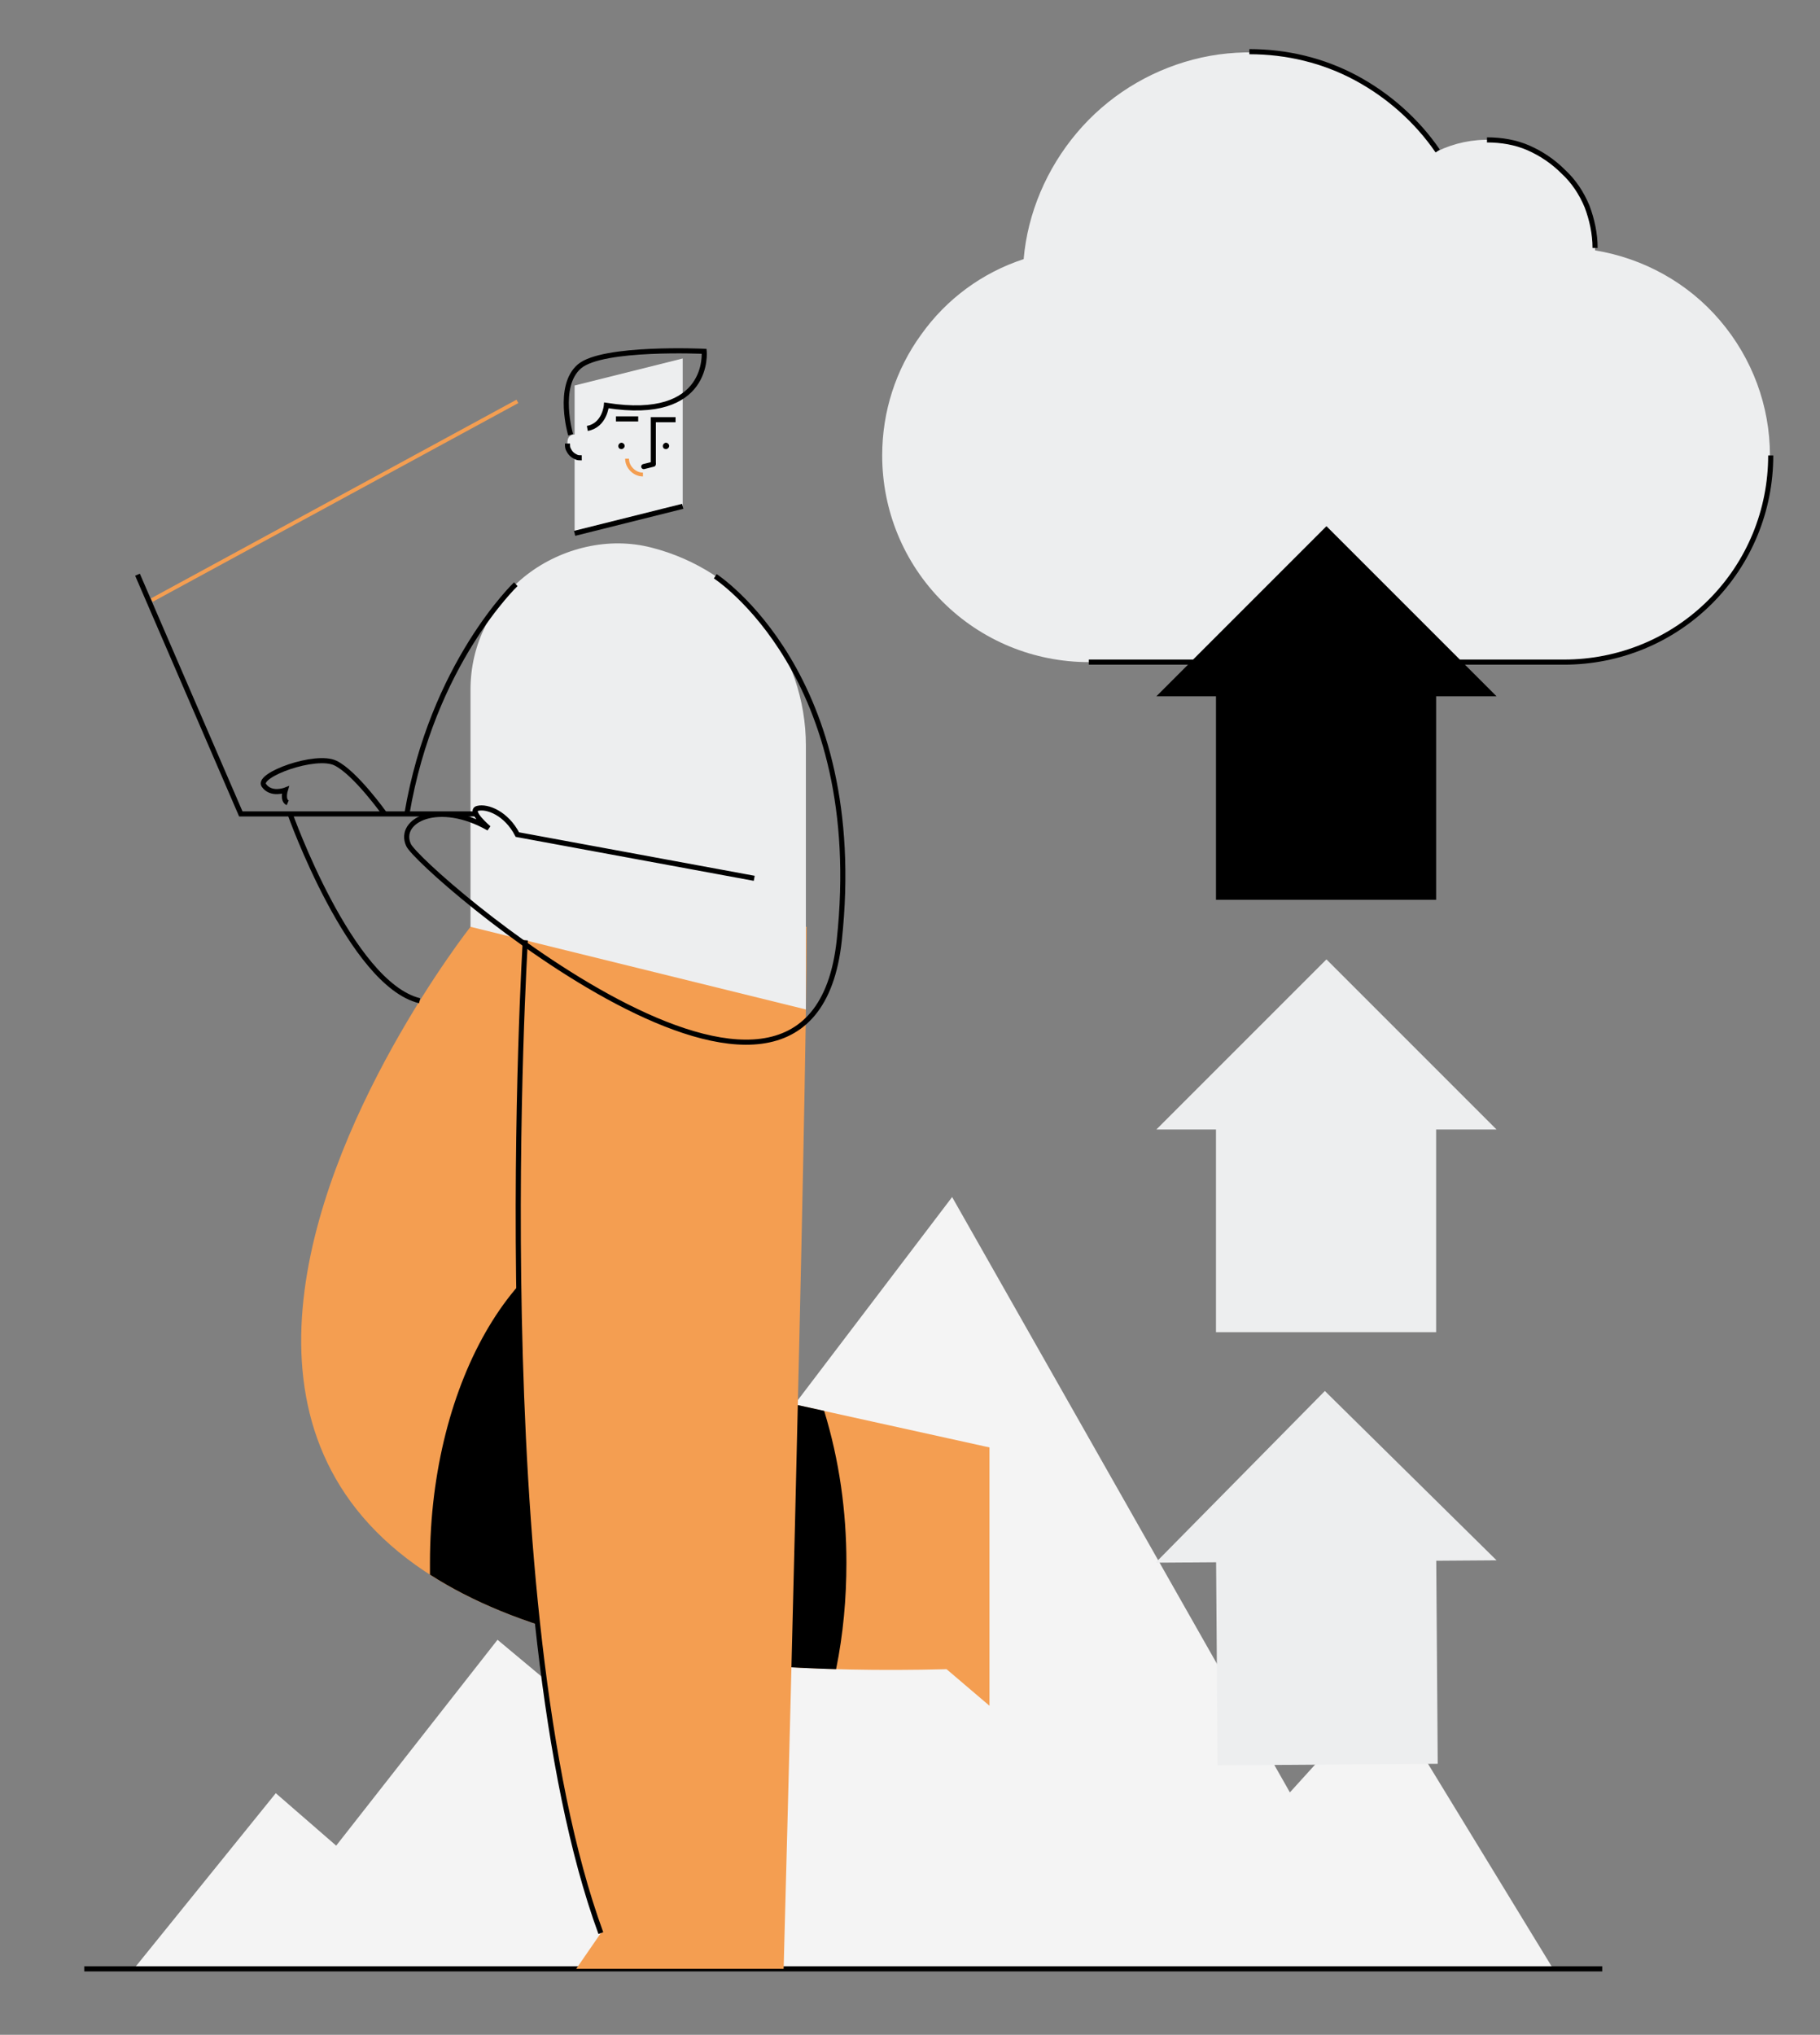 <?xml version="1.0" encoding="utf-8"?>
<!-- Generator: Adobe Illustrator 26.4.1, SVG Export Plug-In . SVG Version: 6.00 Build 0)  -->
<svg version="1.1" id="Слой_1" xmlns="http://www.w3.org/2000/svg" xmlns:xlink="http://www.w3.org/1999/xlink" x="0px" y="0px"
	 viewBox="0 0 229 256" style="enable-background:new 0 0 229 256;" xml:space="preserve">
<rect x="0" y="0" width="229" height="256" fill="#808080" stroke="none"/>
<style type="text/css">
	.st0{fill:#F4F4F4;}
	.st1{fill:none;stroke:#000000;stroke-width:0.643;stroke-miterlimit:10;}
	.st2{fill:#F49E51;}
	.st3{fill:#EDEEEF;}
	.st4{fill:none;stroke:#F49E51;stroke-width:0.482;stroke-miterlimit:10;}
	.st5{fill:none;stroke:#000000;stroke-width:0.643;stroke-linecap:round;stroke-miterlimit:10;}
</style>
<path class="st0" d="M34.7,225.6l7.6,6.6l20.3-25.9l9.1,7.6l48.1-63.3l42.5,74.9l11.7-12.9l21.3,34.9H17L34.7,225.6z"/>
<path class="st1" d="M201.6,247.7h-191"/>
<path class="st2" d="M59.2,116.6c0,0-76.3,96.9,59.9,93.4l5.4,4.6v-32.5l-46.7-10.3l5.5-59.8"/>
<path d="M79.5,154c-14.1,0.7-25.4,19.5-25.4,42.6c0,0.5,0,1,0,1.5c10.4,6.7,26.6,11.2,51.1,11.9c0.9-4.4,1.3-8.9,1.3-13.4
	c0-6.5-0.9-12.9-2.8-19.1l-26-5.7L79.5,154z"/>
<path class="st2" d="M66.1,118.3c0,0-5.2,84.8,9.5,124.9l-3.1,4.5h26.1c0,0,2.9-107.8,2.9-131.1L66.1,118.3z"/>
<path class="st3" d="M85.9,52.7v11l-13.6,3.4V48.5l13.6-3.4V52.7z"/>
<path d="M78.2,56.5c0.2,0,0.4-0.2,0.4-0.4c0-0.2-0.2-0.4-0.4-0.4s-0.4,0.2-0.4,0.4C77.8,56.4,78,56.5,78.2,56.5z"/>
<path d="M83.8,56.5c0.2,0,0.4-0.2,0.4-0.4c0-0.2-0.2-0.4-0.4-0.4c-0.2,0-0.4,0.2-0.4,0.4C83.4,56.4,83.6,56.5,83.8,56.5z"/>
<path class="st1" d="M82.2,58.4v-5.6H85"/>
<path class="st1" d="M77.5,52.7h2.8"/>
<path class="st3" d="M73.2,55.6v2c-0.3,0-0.5,0-0.7-0.1c-0.2-0.1-0.4-0.2-0.6-0.4c-0.2-0.2-0.3-0.4-0.4-0.6
	c-0.1-0.2-0.1-0.5-0.1-0.7c0-0.1,0-0.1,0-0.2C71.4,54.3,73.2,54.4,73.2,55.6z"/>
<path class="st1" d="M73.2,57.6c-0.3,0-0.5,0-0.7-0.1c-0.2-0.1-0.4-0.2-0.6-0.4c-0.2-0.2-0.3-0.4-0.4-0.6c-0.1-0.2-0.1-0.5-0.1-0.7"
	/>
<path class="st4" d="M80.9,59.7c-0.5,0-1-0.2-1.4-0.6c-0.4-0.4-0.6-0.9-0.6-1.4"/>
<path class="st1" d="M85.9,63.7l-13.6,3.4"/>
<path class="st5" d="M82.2,58.4l-1.2,0.3"/>
<path class="st3" d="M59.2,86.8v29.8l42.2,10.4V93.8c0-5.7-1.9-11.3-5.4-15.8c-3.5-4.5-8.5-7.7-14-9.1c-2.7-0.7-5.5-0.7-8.2-0.1
	c-2.7,0.6-5.3,1.8-7.5,3.5c-2.2,1.7-4,3.9-5.2,6.4C59.8,81.3,59.2,84,59.2,86.8z"/>
<path class="st1" d="M66.1,118.3c0,0-5.2,84.8,9.5,124.9"/>
<path class="st1" d="M71.8,54.7c0,0-1.8-6.1,1.1-8.6c2.9-2.5,15.7-1.9,15.7-1.9s0.9,8.9-12.3,6.8c0,0-0.2,2.5-2.4,2.9"/>
<path class="st1" d="M90,72.5c0,0,19.2,12.4,15.6,45.8c-3.6,33.5-52.8-8.9-54.2-12c-1.4-3.1,3.8-5.7,10.1-2.1c0,0-2.6-2.2-1.4-2.5
	c1.2-0.3,3.6,0.6,5,3.3l29.8,5.5"/>
<path class="st1" d="M60.1,102.4H30.3l-13-30.1"/>
<path class="st4" d="M19.1,75.5l46-25"/>
<path class="st1" d="M64.9,73.5c0,0-10.5,10-13.7,28.9"/>
<path class="st1" d="M36.5,102.4c0,0,7.6,21.4,16.3,23.5"/>
<path class="st1" d="M48.4,102.4c0,0-3.7-5.2-6.2-6.4c-2.5-1.2-9.9,1.5-9,2.8s2.7,0.6,2.7,0.6s-0.4,1.3,0.3,1.6"/>
<path class="st3" d="M200.7,31.5c0-0.1,0-0.2,0-0.3c0-2.3-0.6-4.6-1.7-6.6c-1.1-2-2.8-3.7-4.7-5c-2-1.2-4.2-1.9-6.6-2
	S183,18,180.9,19c-3.3-4.9-8.1-8.6-13.6-10.6S155.8,6,150.1,7.5c-5.7,1.5-10.8,4.7-14.6,9.2c-3.8,4.5-6.2,10.1-6.7,15.9
	c-5.2,1.7-9.7,5-12.9,9.5c-3.2,4.4-4.9,9.7-4.9,15.2c0,6.9,2.7,13.5,7.6,18.4c4.9,4.9,11.5,7.6,18.4,7.6h59.7
	c6.9,0,13.5-2.7,18.4-7.6c4.9-4.9,7.6-11.5,7.6-18.4c0-6.2-2.2-12.2-6.3-17C212.4,35.6,206.8,32.5,200.7,31.5z"/>
<path class="st1" d="M180.9,19c-2.6-3.8-6.2-7-10.3-9.2c-4.1-2.2-8.7-3.3-13.4-3.3"/>
<path class="st1" d="M200.7,31.2c0-1.8-0.4-3.6-1-5.2c-0.7-1.7-1.7-3.2-3-4.4c-1.3-1.3-2.8-2.3-4.4-3s-3.4-1-5.2-1"/>
<path class="st1" d="M137,83.3h59.8c6.9,0,13.5-2.7,18.4-7.6c4.9-4.9,7.6-11.5,7.6-18.4"/>
<path d="M180.7,113.2H153V85.6h27.7V113.2z"/>
<path d="M188.3,87.6l-21.4-21.4l-21.4,21.4H188.3z"/>
<path class="st3" d="M180.7,167.6H153V140h27.7V167.6z"/>
<path class="st3" d="M188.3,142.1l-21.4-21.4l-21.4,21.4H188.3z"/>
<path class="st3" d="M180.9,221.9l-27.7,0.2l-0.2-27.7l27.7-0.2L180.9,221.9z"/>
<path class="st3" d="M188.3,196.3L166.7,175l-21.3,21.6L188.3,196.3z"/>
</svg>
